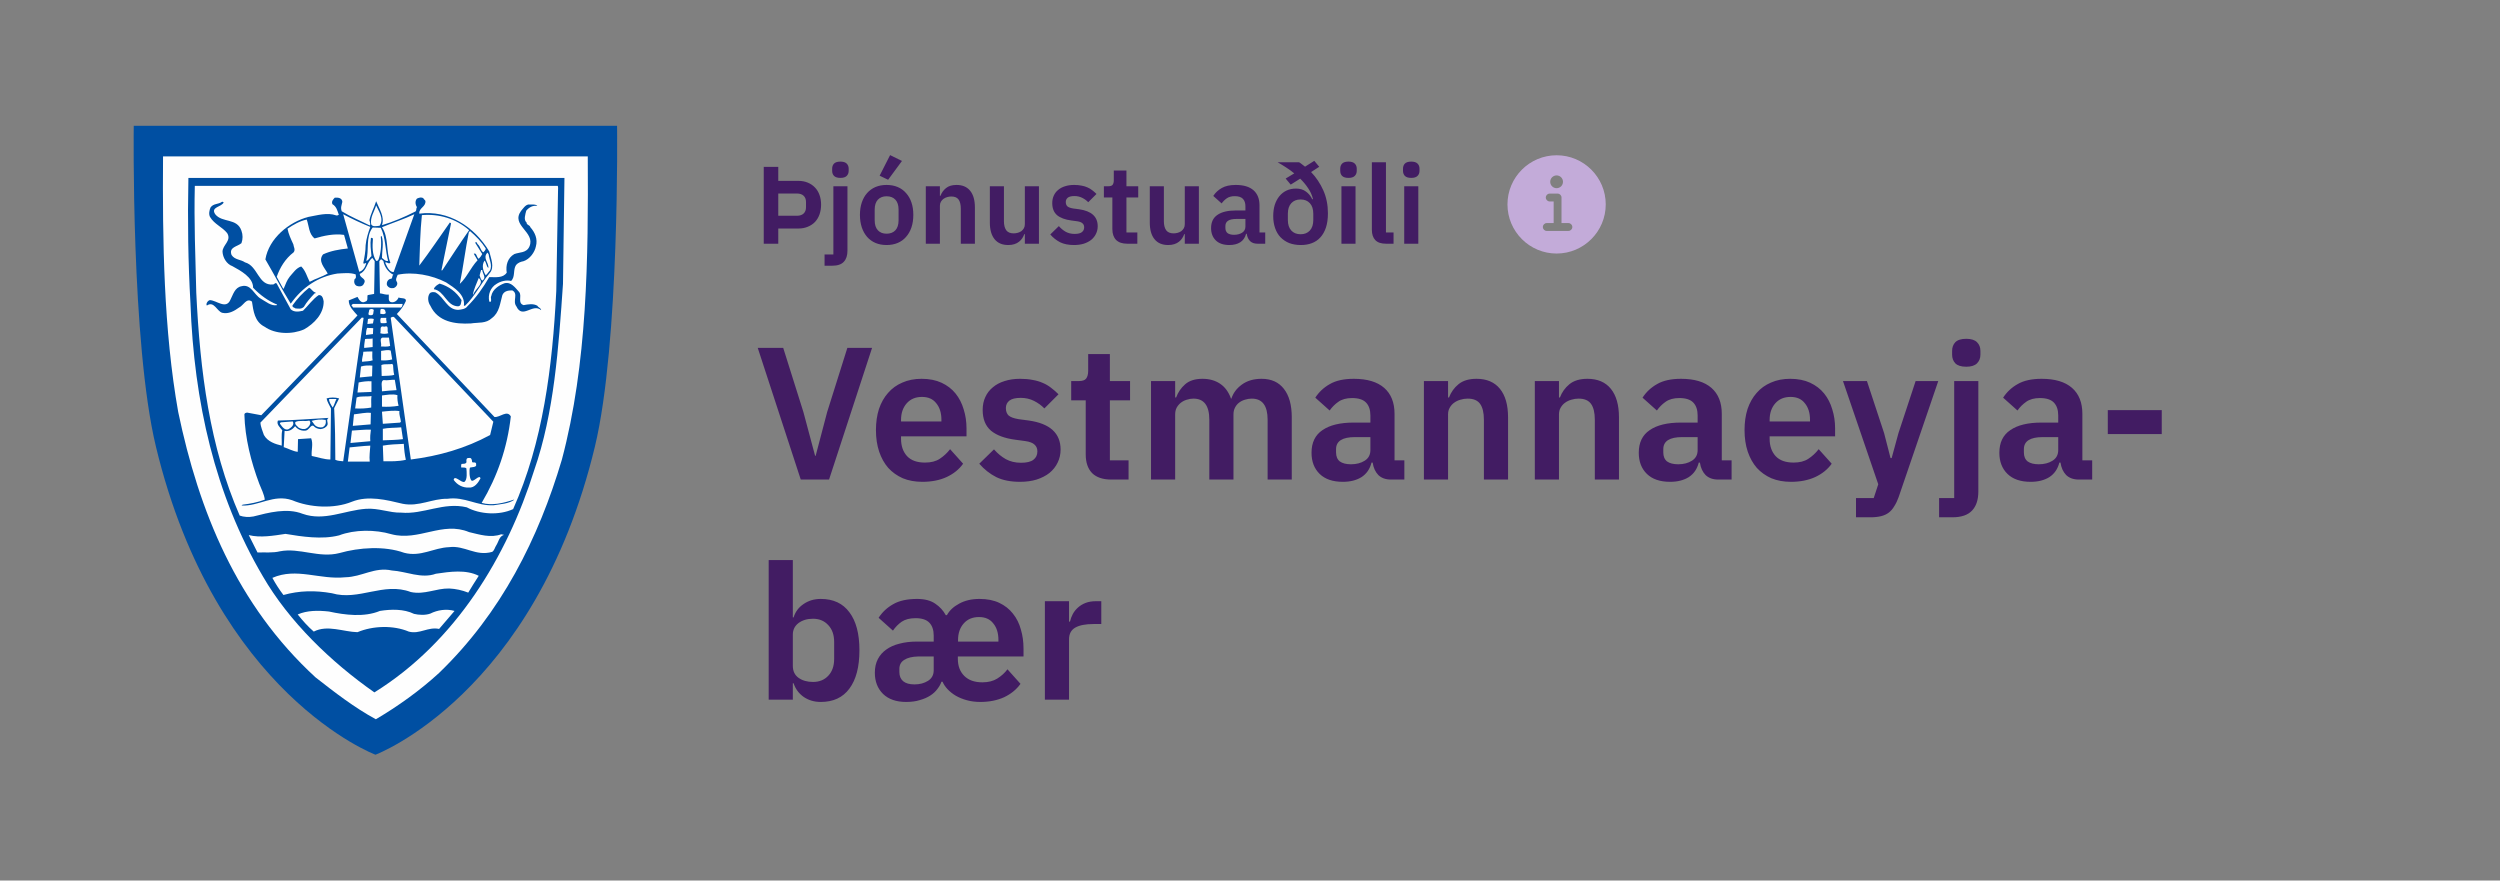 <svg width="318" height="112" viewBox="0 0 318 112" fill="none" xmlns="http://www.w3.org/2000/svg">
<rect x="0" y="0" width="318" height="112" fill="#808080" stroke="none"/>
<path fill-rule="evenodd" clip-rule="evenodd" d="M17.012 16C17.012 16 16.656 43.6 19.833 56.807C27.428 88.379 47.758 96 47.758 96C47.758 96 68.075 88.379 75.671 56.807C78.847 43.6 78.492 16 78.492 16H17.011H17.012Z" fill="#004FA2"/>
<path fill-rule="evenodd" clip-rule="evenodd" d="M74.765 19.891C74.839 32.806 74.727 46.247 71.464 58.487C68.497 68.474 63.789 77.935 55.854 85.594C53.443 87.81 50.626 89.836 47.807 91.489C45.1 90.024 42.579 88.072 40.132 86.158C30.12 76.959 25.3 65.02 22.668 52.404C20.813 41.966 20.665 30.592 20.739 19.891H74.765Z" fill="#FEFEFE"/>
<path fill-rule="evenodd" clip-rule="evenodd" d="M71.798 22.631L71.612 36.111C71.056 44.145 70.5 52.517 67.941 59.838C64.53 70.727 57.967 81.652 47.621 88.072C42.097 84.206 36.757 79.061 33.42 73.281C27.338 62.955 24.67 51.055 24.225 38.552C23.928 33.37 23.854 28.152 23.965 22.632H71.798V22.631Z" fill="#004FA2"/>
<path fill-rule="evenodd" clip-rule="evenodd" d="M70.945 23.645C71.018 23.758 70.981 24.096 70.981 24.246L70.759 37.012C70.277 46.698 69.053 56.31 65.271 64.757C63.491 65.583 61.044 65.432 59.375 64.532C56.409 63.818 53.851 65.47 51.033 65.207C49.513 65.245 48.177 64.606 46.546 64.72C43.839 64.908 41.244 66.335 38.499 65.358C36.498 64.569 34.161 65.208 32.233 65.695C31.64 65.808 31.01 65.77 30.49 65.583C26.671 56.836 25.448 47.26 24.966 37.236C24.855 32.656 24.669 28.189 24.78 23.646H70.945V23.645Z" fill="#FEFEFE"/>
<path fill-rule="evenodd" clip-rule="evenodd" d="M43.545 25.673C43.471 26.086 43.285 26.387 43.471 26.874C44.621 27.587 45.844 28.076 47.03 28.677C47.179 28.526 47.03 28.225 46.993 28.001C47.141 27.212 47.587 26.424 47.846 25.598C48.217 26.537 48.959 27.55 48.587 28.639C49.996 28.225 51.406 27.625 52.741 26.949C53.038 26.874 52.889 26.537 53.038 26.349C52.815 26.011 52.777 25.561 53.038 25.26C53.297 25.147 53.594 25.034 53.853 25.222C53.889 25.335 54.075 25.448 54.113 25.561C54.187 26.311 53.297 26.423 53.333 27.137V27.175C57.042 26.686 60.342 28.827 62.233 31.981C62.418 32.807 62.974 34.007 62.27 34.758C61.158 36.073 60.416 37.687 59.155 38.888H59.007C59.193 37.462 57.783 36.599 56.746 35.923C54.928 34.984 52.555 34.534 50.59 34.946C50.479 35.209 50.257 35.584 50.479 35.847C50.664 36.186 50.368 36.523 50.108 36.636C49.701 36.711 49.403 36.598 49.218 36.26C49.145 35.885 49.329 35.585 49.627 35.473C49.996 35.509 49.811 35.097 50.034 34.946C49.403 34.647 48.884 33.932 48.773 33.219C48.699 33.106 48.551 33.069 48.477 32.957L48.253 33.219L48.328 37.312C48.699 37.349 49.069 37.537 49.44 37.462C49.515 37.763 49.292 38.363 49.774 38.438C50.183 38.513 50.552 38.213 50.702 37.838C50.998 37.987 51.702 37.838 51.628 38.288C51.37 38.888 50.96 39.452 50.478 39.94L62.9 53.043C63.605 53.118 64.495 52.103 64.977 52.968C64.532 56.948 63.271 60.589 61.268 63.968C62.566 64.344 64.049 64.006 65.349 63.556L65.385 63.593C64.681 64.081 63.679 64.119 62.789 64.268C60.676 64.382 59.118 63.142 56.93 63.443C54.965 63.405 53.297 64.493 51.22 64.081C49.181 63.593 46.845 62.992 44.768 63.818C42.469 64.758 39.392 64.57 37.167 63.63C34.794 62.805 32.94 64.419 30.715 64.306L30.863 64.194C31.827 64.081 32.791 63.893 33.682 63.556C33.608 62.88 33.237 62.203 32.977 61.528C31.938 58.75 31.16 55.746 31.086 52.705C31.123 52.517 31.308 52.517 31.419 52.479L33.237 52.818L44.582 41.067L45.472 40.127C45.028 39.602 44.36 39.039 44.36 38.214L45.472 37.763C45.658 38.1 45.955 38.664 46.474 38.363C46.882 38.25 46.66 37.799 46.771 37.537L47.587 37.387L47.661 33.219L47.364 32.807C46.622 33.37 46.697 34.421 45.77 34.833C45.732 35.397 46.697 35.397 46.29 36.072C46.14 36.448 45.732 36.486 45.398 36.373C45.066 36.223 44.991 35.847 45.102 35.51C45.362 35.36 45.25 35.134 45.25 34.909C44.546 34.647 43.656 34.758 42.915 34.796C40.504 35.172 38.465 36.523 36.981 38.626C35.869 36.824 34.832 34.833 33.756 32.995C34.2 30.329 36.759 28.225 39.244 27.587C40.356 27.399 41.617 26.987 42.767 27.399C42.915 27.437 42.988 27.363 43.099 27.325C42.915 26.799 42.803 26.274 42.285 25.973C42.135 25.636 42.359 25.372 42.581 25.147C42.951 25.109 43.508 25.147 43.545 25.673Z" fill="#004FA2"/>
<path fill-rule="evenodd" clip-rule="evenodd" d="M28.452 25.747C28.192 26.349 26.746 26.311 27.376 27.25C28.266 28.376 30.157 27.7 30.713 29.352C30.899 29.861 30.899 30.42 30.713 30.929C30.195 31.379 29.082 31.417 29.453 32.431C29.862 33.069 30.639 32.995 31.159 33.369C32.828 33.819 32.828 36.373 34.718 36.186C34.904 36.186 35.015 35.885 35.2 36.073L36.981 39.339C37.425 39.752 38.018 39.639 38.538 39.527C39.168 38.926 39.798 38.025 40.539 37.537C41.022 37.499 41.096 37.987 41.169 38.325C41.207 39.902 39.946 41.178 38.686 41.892C37.165 42.568 35.015 42.531 33.644 41.554C32.383 40.916 32.234 39.564 32.049 38.363C31.345 37.837 30.973 38.851 30.417 39.114C29.787 39.564 29.082 39.976 28.266 39.789C27.599 39.602 27.228 38.25 26.339 38.851C26.264 38.888 26.264 38.738 26.264 38.663C26.301 38.475 26.449 38.25 26.673 38.176C27.524 38.176 28.748 39.415 29.305 38.137C29.639 37.499 29.861 36.561 30.713 36.41C31.937 36.073 32.308 37.499 33.161 37.987C33.828 38.363 34.496 38.963 35.237 38.813V38.738C34.125 38.288 33.087 37.537 32.196 36.598C32.196 35.247 30.565 34.42 29.564 33.857C28.823 33.595 28.34 32.769 28.304 32.018C28.304 31.154 29.49 30.628 28.896 29.652C28.266 28.864 27.265 28.526 26.709 27.587C26.523 27.211 26.635 26.725 26.783 26.386C27.154 25.86 27.784 26.011 28.23 25.673C28.34 25.636 28.378 25.711 28.451 25.747H28.452ZM68.349 26.198C67.793 26.086 67.274 26.386 66.94 26.799C66.83 27.25 66.569 27.963 66.978 28.3C66.978 28.639 67.385 28.601 67.46 28.902C68.053 29.577 68.423 30.404 68.165 31.343C68.016 32.093 67.385 32.957 66.606 33.219C66.236 33.294 65.902 33.407 65.643 33.708C65.234 34.308 65.568 35.209 65.013 35.735C64.383 35.584 63.677 35.772 63.159 36.111C62.379 36.561 62.046 37.499 62.231 38.325C62.269 38.363 62.306 38.438 62.379 38.401C62.602 38.175 62.343 37.912 62.491 37.649C62.639 36.824 63.455 36.297 64.16 36.034C65.012 35.81 65.532 36.598 66.051 37.162C66.422 37.687 65.791 38.551 66.606 38.813C67.2 38.7 67.831 38.589 68.349 38.888C68.497 39.151 68.831 39.189 68.831 39.452C67.757 38.512 66.458 40.653 65.68 38.963C65.16 38.288 65.976 37.349 65.16 36.937C64.641 36.937 64.123 37.012 63.9 37.537C63.603 38.587 63.529 39.752 62.565 40.465C61.824 41.178 60.86 40.991 59.896 41.141C57.894 41.254 55.705 40.953 54.742 38.888C54.445 38.476 54.334 37.763 54.667 37.311C54.852 37.123 55.148 37.123 55.408 37.199C56.558 37.874 56.855 39.377 58.263 39.415C58.709 39.377 59.228 39.302 59.451 38.963C60.562 37.874 61.453 36.598 62.231 35.247C63.047 35.247 63.975 35.397 64.456 34.683C64.308 33.745 64.567 32.806 65.42 32.318C66.088 32.056 66.978 32.206 67.348 31.343C68.127 29.503 64.938 28.677 66.272 26.837C66.532 26.537 66.829 26.048 67.237 26.011C67.608 26.048 68.165 25.935 68.349 26.198Z" fill="#004FA2"/>
<path fill-rule="evenodd" clip-rule="evenodd" d="M48.288 28.714C47.918 28.752 47.398 28.902 47.212 28.526C47.064 27.625 47.621 26.912 47.843 26.123C48.176 26.875 48.882 27.813 48.288 28.714ZM47.101 28.864C46.842 29.578 46.582 30.366 46.508 31.192C46.508 31.943 46.36 32.731 46.212 33.445C46.286 33.67 46.434 33.407 46.582 33.482C46.471 33.932 46.175 34.459 45.693 34.571L43.653 27.25C44.773 27.848 45.925 28.387 47.102 28.864H47.101ZM50.069 34.609C49.475 34.609 49.215 33.857 48.993 33.407C49.215 33.257 49.438 33.67 49.66 33.407C49.067 32.018 49.475 30.178 48.584 28.902C49.956 28.338 51.365 27.888 52.701 27.25L50.069 34.609ZM59.672 29.277C58.522 30.929 57.372 32.694 56.261 34.383H56.149L57.373 28.413L57.224 28.3C55.927 30.14 54.703 31.98 53.332 33.783C53.406 31.642 53.442 29.503 53.664 27.363C55.853 27.175 58.003 27.813 59.672 29.277ZM39.017 27.926C39.316 28.752 39.278 29.766 40.019 30.328C41.169 29.99 42.466 29.691 43.764 29.877L44.247 31.605C43.172 31.717 42.059 31.905 41.095 32.356C40.391 33.219 41.316 34.083 41.688 34.796C40.983 35.209 40.131 35.435 39.389 35.847C39.055 35.209 38.869 34.421 38.314 33.895C37.684 34.083 37.312 34.683 36.868 35.172C36.497 35.622 36.312 36.186 36.089 36.711H36.015L35.199 35.209C35.607 34.045 36.274 32.919 37.35 32.093C37.61 31.755 37.35 31.418 37.312 31.079C37.016 30.441 36.682 29.728 36.572 29.089C37.35 28.564 38.128 28.114 39.019 27.926" fill="#FEFEFE"/>
<path fill-rule="evenodd" clip-rule="evenodd" d="M48.437 28.976C49.068 30.253 48.993 31.83 49.364 33.181C49.068 33.294 48.808 32.957 48.585 32.806C48.585 31.943 48.845 30.892 48.549 30.028C48.475 30.028 48.401 30.103 48.438 30.178C48.549 31.154 48.438 32.243 48.14 33.031C48.067 33.144 47.993 33.219 47.843 33.181C47.325 32.355 47.362 31.379 47.437 30.328C47.362 30.328 47.251 30.178 47.177 30.291C47.066 31.079 47.177 31.755 47.251 32.581C46.954 32.807 46.954 33.106 46.584 33.181C46.991 31.755 46.472 30.178 47.399 28.94L48.438 28.976H48.437ZM61.786 31.605C61.786 31.83 61.6 31.943 61.49 32.093C61.156 31.943 61.118 31.417 60.822 31.117C60.674 31.042 60.711 30.816 60.526 30.779L60.451 30.891L61.342 32.318C61.227 32.541 61.077 32.745 60.896 32.919C60.6 32.731 60.636 32.093 60.266 32.28L60.748 33.106C59.858 34.046 59.413 35.247 58.486 36.111C58.931 33.932 59.191 31.717 59.636 29.54L59.783 29.39C60.562 30.065 61.23 30.741 61.786 31.605ZM62.157 32.356C62.231 33.031 62.639 33.708 62.342 34.383C62.12 34.609 62.008 34.833 61.786 35.021C61.452 34.496 61.23 33.745 61.638 33.144C61.86 33.369 61.86 33.896 62.12 34.084C62.194 33.407 61.342 32.807 62.009 32.131L62.157 32.355V32.356ZM61.342 34.346C61.378 34.833 61.934 35.322 61.342 35.697C61.156 35.547 61.082 35.285 61.008 35.023L61.193 34.346H61.342ZM60.229 37.424L60.154 37.462C60.266 36.786 60.637 36.035 60.896 35.36C61.712 36.034 60.451 36.711 60.229 37.424Z" fill="#FEFEFE"/>
<path fill-rule="evenodd" clip-rule="evenodd" d="M58.709 38.175C58.634 38.513 58.671 38.927 58.263 38.964C56.781 38.926 56.558 37.012 55.186 36.785C55.26 36.448 55.631 36.223 55.926 36.073C57.076 36.41 58.041 37.123 58.709 38.175ZM40.132 37.2V37.312H40.021C39.464 37.912 39.019 38.401 38.648 39.039C38.315 39.339 37.981 39.264 37.573 39.227C37.462 39.114 37.165 39.114 37.203 38.851C37.797 38.004 38.508 37.245 39.316 36.598C39.612 36.711 39.798 37.162 40.132 37.199" fill="#004FA2"/>
<path fill-rule="evenodd" clip-rule="evenodd" d="M51.22 38.664C51.183 38.813 51.146 39.227 50.812 39.114H44.917L44.694 38.813L44.879 38.664H51.22ZM47.549 39.415C47.438 39.791 47.623 40.166 47.029 40.089C46.697 40.053 46.992 39.639 46.956 39.415C47.038 39.342 47.143 39.302 47.252 39.302C47.361 39.302 47.467 39.342 47.549 39.415ZM49.033 39.714C49.033 39.752 49.069 39.789 49.107 39.789C48.884 40.053 48.587 39.94 48.365 39.902C48.402 39.714 48.328 39.526 48.439 39.302C48.773 39.264 49.033 39.339 49.033 39.714ZM62.752 53.644L62.343 55.333C59.229 57.023 55.855 57.998 52.258 58.449L49.699 40.428C49.811 40.316 49.959 40.278 50.107 40.316L62.752 53.642V53.644ZM43.655 58.674C43.322 58.637 42.951 58.637 42.654 58.487C42.654 56.346 42.618 54.094 42.506 51.916L43.137 50.678C42.654 50.528 41.987 50.528 41.542 50.678C41.616 51.128 41.913 51.541 42.098 51.954L42.024 58.449C41.246 58.449 40.43 58.15 39.651 57.998C39.577 57.211 39.873 56.496 39.577 55.747L37.907 55.858L37.871 57.473C37.241 57.398 36.684 57.06 36.091 56.873L36.202 54.808C36.722 54.921 37.204 54.658 37.538 54.206C37.871 54.658 38.39 54.844 38.909 54.77C39.318 54.694 39.54 53.982 39.873 54.169C40.133 54.47 40.43 54.545 40.764 54.582C41.134 54.545 41.468 54.395 41.654 54.057C41.764 53.719 41.43 53.38 41.802 53.155C39.688 53.269 37.463 53.456 35.35 53.493C35.127 53.982 35.646 54.395 35.906 54.732C35.758 55.333 35.87 56.048 35.832 56.684C35.053 56.496 34.052 56.197 33.569 55.333C33.421 54.844 33.163 54.357 33.125 53.756L46.029 40.39L46.25 40.428L43.655 58.675V58.674ZM49.143 40.429C49.069 40.691 49.217 40.879 49.181 41.067C48.959 41.141 48.661 41.103 48.44 41.103C48.365 40.915 48.328 40.578 48.475 40.429H49.143ZM47.438 41.141L46.734 41.216L46.808 40.578C47.029 40.503 47.364 40.503 47.549 40.578L47.438 41.142V41.141ZM49.403 42.38C49.107 42.493 48.624 42.493 48.365 42.38C48.513 42.08 48.179 41.366 48.884 41.554C49.589 41.329 49.143 42.08 49.403 42.38ZM47.438 42.493L46.548 42.606C46.548 42.343 46.584 41.967 46.696 41.705L47.474 41.742L47.438 42.493ZM49.625 43.995C49.291 44.145 48.773 44.07 48.439 44.07C48.624 43.769 48.179 43.056 48.661 42.943H49.477L49.625 43.994V43.995ZM47.402 44.144C47.03 44.183 46.696 44.22 46.326 44.258C46.288 43.919 46.4 43.506 46.436 43.13C46.734 43.056 47.104 43.13 47.4 43.056V44.145L47.402 44.144ZM49.885 45.722C49.441 45.835 48.959 45.872 48.475 45.835V44.633C48.921 44.595 49.291 44.445 49.699 44.595L49.885 45.722ZM47.364 44.708C47.364 45.046 47.326 45.496 47.4 45.835C46.992 45.984 46.51 45.946 46.066 46.023C45.992 45.609 46.214 45.196 46.214 44.745C46.548 44.708 47.066 44.708 47.364 44.708ZM49.997 46.435C50.033 46.848 50.033 47.298 50.144 47.674C49.737 47.824 49.107 47.786 48.55 47.824L48.513 46.435C48.922 46.247 49.477 46.398 49.885 46.285L49.996 46.435H49.997ZM47.326 47.862L45.769 48.012L45.918 46.623C46.326 46.473 46.918 46.473 47.364 46.51L47.326 47.862ZM50.442 49.626C49.811 49.664 49.217 49.702 48.587 49.777C48.624 49.326 48.365 48.424 48.81 48.35C49.291 48.424 49.773 48.275 50.219 48.313L50.441 49.626H50.442ZM47.252 48.501V49.852L45.472 49.927C45.51 49.551 45.584 49.064 45.621 48.65C46.14 48.537 46.734 48.462 47.252 48.5V48.501ZM50.553 50.264C50.515 50.678 50.59 51.203 50.7 51.617C50.002 51.731 49.294 51.768 48.588 51.728V50.302C49.218 50.227 49.923 50.076 50.553 50.264ZM47.252 50.377C47.178 50.941 47.252 51.316 47.216 51.841C46.586 51.954 45.843 51.992 45.176 51.954L45.361 50.565C45.843 50.34 46.66 50.49 47.252 50.377Z" fill="#FEFEFE"/>
<path fill-rule="evenodd" clip-rule="evenodd" d="M42.801 50.753C42.615 51.09 42.541 51.504 42.319 51.841C42.133 51.541 41.799 51.053 41.874 50.753H42.801ZM50.81 52.292C50.736 52.742 50.958 53.194 50.996 53.644L50.885 53.756L48.697 53.907L48.587 52.367C49.253 52.292 50.142 52.18 50.81 52.292ZM47.14 53.982L44.878 54.17L45.026 52.705C45.767 52.63 46.472 52.442 47.177 52.517L47.14 53.982ZM41.429 53.418C41.504 53.832 41.392 54.206 40.984 54.358C40.614 54.394 40.316 54.319 40.058 54.094L39.649 53.531C40.242 53.38 40.799 53.305 41.429 53.418ZM39.464 53.681C39.502 54.02 39.242 54.357 38.944 54.507C38.648 54.658 38.241 54.545 37.981 54.394C37.795 54.169 37.461 54.018 37.572 53.681C38.092 53.418 38.797 53.644 39.352 53.493L39.464 53.681ZM37.239 53.606C37.499 54.056 37.017 54.394 36.719 54.582C36.275 54.808 35.904 54.319 35.645 53.944C35.571 53.869 35.608 53.756 35.755 53.719L37.239 53.606ZM51.256 55.858C50.44 55.971 49.55 55.971 48.697 56.009V54.545C49.401 54.394 50.254 54.432 51.032 54.357L51.256 55.858ZM47.177 54.658C47.103 55.145 47.066 55.633 47.103 56.122L44.581 56.347C44.656 55.858 44.692 55.258 44.766 54.77C45.582 54.733 46.398 54.62 47.177 54.658ZM51.366 56.46C51.404 57.173 51.478 57.849 51.626 58.487C50.662 58.712 49.735 58.675 48.771 58.675L48.697 56.684C49.55 56.534 50.44 56.496 51.366 56.46ZM47.102 56.684C47.065 57.322 46.954 58.073 47.029 58.712H44.248L44.47 56.91C45.434 56.835 46.064 56.722 47.102 56.684ZM60.043 58.637C60.006 58.75 60.117 58.825 60.154 58.825C60.377 58.788 60.599 58.825 60.563 59.087C60.674 59.463 59.964 59.406 59.778 59.481C59.667 59.818 59.707 60.808 59.929 61.071C60.152 61.483 61.008 60.252 61.118 60.852C60.822 61.416 60.34 62.09 59.635 62.016C58.857 62.054 58.153 61.678 57.707 61.04C57.817 60.364 58.617 61.413 59.061 61.3C59.471 61.037 59.363 60.046 59.326 59.596C59.252 59.446 58.895 59.463 58.745 59.463L58.709 59.501C58.635 59.426 58.635 59.125 58.709 59.012C58.93 58.974 59.228 59.051 59.339 58.788C59.301 58.524 59.301 58.224 59.635 58.261C59.932 58.186 60.006 58.412 60.043 58.637ZM63.788 67.948C63.863 68.098 64.047 67.873 64.047 68.061C63.491 68.249 63.417 68.924 63.121 69.374C62.935 69.637 62.9 70.013 62.601 70.2C60.489 70.802 59.116 69.338 57.114 69.6C55.148 69.675 53.517 70.877 51.404 70.313C48.883 69.412 45.694 69.637 43.172 70.351C40.576 71.026 38.093 69.637 35.608 70.125C34.718 70.351 33.643 70.239 32.753 70.275C32.382 69.525 32.011 68.774 31.641 68.061C33.087 68.436 34.828 68.136 36.312 67.91C38.352 68.249 40.947 68.662 43.135 68.098C45.1 67.346 47.733 67.346 49.772 67.948C53.258 68.887 56.261 66.258 59.672 67.685C60.97 67.985 62.416 68.473 63.789 67.948H63.788ZM55.446 72.979C57.226 72.716 59.265 72.415 60.896 73.242C60.438 73.947 59.993 74.66 59.561 75.382C58.792 75.075 57.978 74.897 57.151 74.857C55.483 74.818 53.999 75.683 52.257 75.307C48.771 73.993 45.656 76.471 42.207 75.457C40.058 75.081 38.093 75.119 36.053 75.683C35.533 75.006 35.052 74.256 34.644 73.504C37.721 72.153 40.65 73.767 43.913 73.429C46.028 73.393 47.659 72.078 49.846 72.567C51.7 72.678 53.591 73.655 55.446 72.979ZM54.741 78.047C55.631 77.597 56.78 77.41 57.819 77.71L55.854 79.999C54.444 79.699 53.369 80.713 51.997 80.338C50.032 79.512 47.437 79.586 45.472 80.413C43.691 80.376 41.652 79.437 39.91 80.338C39.168 79.699 38.5 78.948 37.869 78.159C39.056 77.634 40.466 77.634 41.837 77.785C43.913 78.236 46.324 78.537 48.327 77.71C49.735 77.484 51.367 77.446 52.665 78.085C53.295 78.236 54.111 78.273 54.741 78.048" fill="#FEFEFE"/>
<path d="M97.148 31V21.228H98.996V23.006H101.544C101.992 23.006 102.393 23.081 102.748 23.23C103.112 23.379 103.42 23.589 103.672 23.86C103.924 24.121 104.115 24.439 104.246 24.812C104.377 25.176 104.442 25.582 104.442 26.03C104.442 26.478 104.377 26.889 104.246 27.262C104.115 27.635 103.924 27.957 103.672 28.228C103.42 28.489 103.112 28.695 102.748 28.844C102.393 28.993 101.992 29.068 101.544 29.068H98.996V31H97.148ZM98.996 27.444H101.376C101.731 27.444 102.011 27.351 102.216 27.164C102.421 26.977 102.524 26.707 102.524 26.352V25.708C102.524 25.353 102.421 25.083 102.216 24.896C102.011 24.709 101.731 24.616 101.376 24.616H98.996V27.444ZM106.005 23.692H107.797V31.882C107.797 32.498 107.643 32.969 107.335 33.296C107.027 33.632 106.537 33.8 105.865 33.8H104.885V32.372H106.005V23.692ZM106.901 22.628C106.527 22.628 106.257 22.544 106.089 22.376C105.93 22.208 105.851 21.993 105.851 21.732V21.452C105.851 21.191 105.93 20.976 106.089 20.808C106.257 20.64 106.527 20.556 106.901 20.556C107.265 20.556 107.531 20.64 107.699 20.808C107.867 20.976 107.951 21.191 107.951 21.452V21.732C107.951 21.993 107.867 22.208 107.699 22.376C107.531 22.544 107.265 22.628 106.901 22.628ZM112.772 31.168C112.249 31.168 111.778 31.079 111.358 30.902C110.947 30.725 110.593 30.468 110.294 30.132C110.005 29.796 109.781 29.395 109.622 28.928C109.463 28.452 109.384 27.92 109.384 27.332C109.384 26.744 109.463 26.217 109.622 25.75C109.781 25.283 110.005 24.887 110.294 24.56C110.593 24.224 110.947 23.967 111.358 23.79C111.778 23.613 112.249 23.524 112.772 23.524C113.295 23.524 113.766 23.613 114.186 23.79C114.606 23.967 114.961 24.224 115.25 24.56C115.549 24.887 115.777 25.283 115.936 25.75C116.095 26.217 116.174 26.744 116.174 27.332C116.174 27.92 116.095 28.452 115.936 28.928C115.777 29.395 115.549 29.796 115.25 30.132C114.961 30.468 114.606 30.725 114.186 30.902C113.766 31.079 113.295 31.168 112.772 31.168ZM112.772 29.726C113.248 29.726 113.621 29.581 113.892 29.292C114.163 29.003 114.298 28.578 114.298 28.018V26.66C114.298 26.109 114.163 25.689 113.892 25.4C113.621 25.111 113.248 24.966 112.772 24.966C112.305 24.966 111.937 25.111 111.666 25.4C111.395 25.689 111.26 26.109 111.26 26.66V28.018C111.26 28.578 111.395 29.003 111.666 29.292C111.937 29.581 112.305 29.726 112.772 29.726ZM112.968 22.866L111.89 22.348L113.22 19.73L114.732 20.472L112.968 22.866ZM117.763 31V23.692H119.555V24.91H119.625C119.774 24.518 120.007 24.191 120.325 23.93C120.651 23.659 121.099 23.524 121.669 23.524C122.425 23.524 123.003 23.771 123.405 24.266C123.806 24.761 124.007 25.465 124.007 26.38V31H122.215V26.562C122.215 26.039 122.121 25.647 121.935 25.386C121.748 25.125 121.44 24.994 121.011 24.994C120.824 24.994 120.642 25.022 120.465 25.078C120.297 25.125 120.143 25.199 120.003 25.302C119.872 25.395 119.765 25.517 119.681 25.666C119.597 25.806 119.555 25.974 119.555 26.17V31H117.763ZM130.361 29.782H130.291C130.226 29.969 130.137 30.146 130.025 30.314C129.922 30.473 129.787 30.617 129.619 30.748C129.46 30.879 129.264 30.981 129.031 31.056C128.807 31.131 128.546 31.168 128.247 31.168C127.491 31.168 126.912 30.921 126.511 30.426C126.11 29.931 125.909 29.227 125.909 28.312V23.692H127.701V28.13C127.701 28.634 127.799 29.021 127.995 29.292C128.191 29.553 128.504 29.684 128.933 29.684C129.11 29.684 129.283 29.661 129.451 29.614C129.628 29.567 129.782 29.497 129.913 29.404C130.044 29.301 130.151 29.18 130.235 29.04C130.319 28.891 130.361 28.718 130.361 28.522V23.692H132.153V31H130.361V29.782ZM136.618 31.168C135.918 31.168 135.33 31.051 134.854 30.818C134.378 30.575 133.958 30.244 133.594 29.824L134.686 28.76C134.956 29.068 135.25 29.311 135.568 29.488C135.894 29.665 136.268 29.754 136.688 29.754C137.117 29.754 137.425 29.679 137.612 29.53C137.808 29.381 137.906 29.175 137.906 28.914C137.906 28.699 137.836 28.531 137.696 28.41C137.565 28.279 137.336 28.191 137.01 28.144L136.282 28.046C135.488 27.943 134.882 27.719 134.462 27.374C134.051 27.019 133.846 26.506 133.846 25.834C133.846 25.479 133.911 25.162 134.042 24.882C134.172 24.593 134.359 24.35 134.602 24.154C134.844 23.949 135.134 23.795 135.47 23.692C135.815 23.58 136.198 23.524 136.618 23.524C136.972 23.524 137.285 23.552 137.556 23.608C137.836 23.655 138.088 23.729 138.312 23.832C138.536 23.925 138.741 24.047 138.928 24.196C139.114 24.336 139.296 24.495 139.474 24.672L138.424 25.722C138.209 25.498 137.952 25.311 137.654 25.162C137.355 25.013 137.028 24.938 136.674 24.938C136.282 24.938 135.997 25.008 135.82 25.148C135.652 25.288 135.568 25.47 135.568 25.694C135.568 25.937 135.638 26.123 135.778 26.254C135.927 26.375 136.174 26.464 136.52 26.52L137.262 26.618C138.839 26.842 139.628 27.561 139.628 28.774C139.628 29.129 139.553 29.455 139.404 29.754C139.264 30.043 139.063 30.295 138.802 30.51C138.54 30.715 138.223 30.879 137.85 31C137.486 31.112 137.075 31.168 136.618 31.168ZM143.382 31C142.766 31 142.295 30.841 141.968 30.524C141.651 30.197 141.492 29.735 141.492 29.138V25.12H140.414V23.692H140.974C141.245 23.692 141.427 23.631 141.52 23.51C141.623 23.379 141.674 23.188 141.674 22.936V21.69H143.284V23.692H144.782V25.12H143.284V29.572H144.67V31H143.382ZM150.705 29.782H150.635C150.569 29.969 150.481 30.146 150.369 30.314C150.266 30.473 150.131 30.617 149.963 30.748C149.804 30.879 149.608 30.981 149.375 31.056C149.151 31.131 148.889 31.168 148.591 31.168C147.835 31.168 147.256 30.921 146.855 30.426C146.453 29.931 146.253 29.227 146.253 28.312V23.692H148.045V28.13C148.045 28.634 148.143 29.021 148.339 29.292C148.535 29.553 148.847 29.684 149.277 29.684C149.454 29.684 149.627 29.661 149.795 29.614C149.972 29.567 150.126 29.497 150.257 29.404C150.387 29.301 150.495 29.18 150.579 29.04C150.663 28.891 150.705 28.718 150.705 28.522V23.692H152.497V31H150.705V29.782ZM159.943 31C159.551 31 159.239 30.888 159.005 30.664C158.781 30.431 158.641 30.123 158.585 29.74H158.501C158.38 30.216 158.133 30.575 157.759 30.818C157.386 31.051 156.924 31.168 156.373 31.168C155.627 31.168 155.053 30.972 154.651 30.58C154.25 30.188 154.049 29.665 154.049 29.012C154.049 28.256 154.32 27.696 154.861 27.332C155.403 26.959 156.173 26.772 157.171 26.772H158.417V26.24C158.417 25.829 158.31 25.512 158.095 25.288C157.881 25.064 157.535 24.952 157.059 24.952C156.639 24.952 156.299 25.045 156.037 25.232C155.785 25.409 155.571 25.624 155.393 25.876L154.329 24.924C154.6 24.504 154.959 24.168 155.407 23.916C155.855 23.655 156.448 23.524 157.185 23.524C158.175 23.524 158.926 23.748 159.439 24.196C159.953 24.644 160.209 25.288 160.209 26.128V29.572H160.937V31H159.943ZM156.975 29.866C157.377 29.866 157.717 29.777 157.997 29.6C158.277 29.423 158.417 29.161 158.417 28.816V27.85H157.269C156.336 27.85 155.869 28.149 155.869 28.746V28.984C155.869 29.283 155.963 29.507 156.149 29.656C156.345 29.796 156.621 29.866 156.975 29.866ZM167.806 21.214L166.77 21.886C167.414 22.558 167.932 23.333 168.324 24.21C168.716 25.087 168.912 26.063 168.912 27.136C168.912 27.827 168.828 28.429 168.66 28.942C168.492 29.446 168.254 29.866 167.946 30.202C167.647 30.529 167.288 30.771 166.868 30.93C166.448 31.089 165.981 31.168 165.468 31.168C164.917 31.168 164.422 31.084 163.984 30.916C163.554 30.739 163.186 30.491 162.878 30.174C162.579 29.857 162.35 29.469 162.192 29.012C162.033 28.555 161.954 28.046 161.954 27.486C161.954 26.963 162.019 26.487 162.15 26.058C162.29 25.629 162.486 25.26 162.738 24.952C162.99 24.644 163.293 24.406 163.648 24.238C164.012 24.07 164.413 23.986 164.852 23.986C165.356 23.986 165.776 24.112 166.112 24.364C166.457 24.607 166.728 24.938 166.924 25.358L167.008 25.316C166.896 24.84 166.695 24.387 166.406 23.958C166.126 23.529 165.785 23.118 165.384 22.726L164.18 23.482L163.536 22.712L164.628 22.054C164.301 21.783 163.956 21.531 163.592 21.298C163.237 21.065 162.878 20.845 162.514 20.64H165.244C165.374 20.715 165.5 20.803 165.622 20.906C165.743 20.999 165.869 21.097 166 21.2L167.176 20.458L167.806 21.214ZM165.44 29.796C165.934 29.796 166.326 29.637 166.616 29.32C166.905 29.003 167.05 28.559 167.05 27.99V27.178C167.05 26.609 166.905 26.165 166.616 25.848C166.326 25.531 165.934 25.372 165.44 25.372C164.936 25.372 164.539 25.531 164.25 25.848C163.96 26.165 163.816 26.609 163.816 27.178V27.99C163.816 28.559 163.96 29.003 164.25 29.32C164.539 29.637 164.936 29.796 165.44 29.796ZM171.528 22.628C171.154 22.628 170.884 22.544 170.716 22.376C170.557 22.208 170.478 21.993 170.478 21.732V21.452C170.478 21.191 170.557 20.976 170.716 20.808C170.884 20.64 171.154 20.556 171.528 20.556C171.892 20.556 172.158 20.64 172.326 20.808C172.494 20.976 172.578 21.191 172.578 21.452V21.732C172.578 21.993 172.494 22.208 172.326 22.376C172.158 22.544 171.892 22.628 171.528 22.628ZM170.632 23.692H172.424V31H170.632V23.692ZM176.293 31C175.677 31 175.224 30.846 174.935 30.538C174.646 30.23 174.501 29.796 174.501 29.236V20.64H176.293V29.572H177.259V31H176.293ZM179.512 22.628C179.139 22.628 178.868 22.544 178.7 22.376C178.541 22.208 178.462 21.993 178.462 21.732V21.452C178.462 21.191 178.541 20.976 178.7 20.808C178.868 20.64 179.139 20.556 179.512 20.556C179.876 20.556 180.142 20.64 180.31 20.808C180.478 20.976 180.562 21.191 180.562 21.452V21.732C180.562 21.993 180.478 22.208 180.31 22.376C180.142 22.544 179.876 22.628 179.512 22.628ZM178.616 23.692H180.408V31H178.616V23.692Z" fill="#421C63"/>
<path d="M198 19.75C194.554 19.75 191.75 22.554 191.75 26C191.75 29.446 194.554 32.25 198 32.25C201.446 32.25 204.25 29.446 204.25 26C204.25 22.554 201.446 19.75 198 19.75ZM198 22.312C198.449 22.312 198.812 22.676 198.812 23.125C198.812 23.574 198.449 23.938 198 23.938C197.551 23.938 197.188 23.574 197.188 23.125C197.188 22.676 197.551 22.312 198 22.312ZM199.5 29.375H196.75C196.474 29.375 196.25 29.151 196.25 28.875C196.25 28.599 196.474 28.375 196.75 28.375H197.625V25.625H197.125C196.849 25.625 196.625 25.401 196.625 25.125C196.625 24.849 196.849 24.625 197.125 24.625H198.125C198.401 24.625 198.625 24.849 198.625 25.125V28.375H199.5C199.776 28.375 200 28.599 200 28.875C200 29.151 199.776 29.375 199.5 29.375Z" fill="#C3ABD9"/>
<path d="M101.856 61L96.384 44.248H99.624L102.192 52.408L103.68 57.976H103.752L105.216 52.408L107.784 44.248H110.928L105.456 61H101.856ZM117.324 61.288C116.396 61.288 115.564 61.136 114.828 60.832C114.108 60.512 113.492 60.072 112.98 59.512C112.484 58.936 112.1 58.248 111.828 57.448C111.556 56.632 111.42 55.72 111.42 54.712C111.42 53.72 111.548 52.824 111.804 52.024C112.076 51.224 112.46 50.544 112.956 49.984C113.452 49.408 114.06 48.968 114.78 48.664C115.5 48.344 116.316 48.184 117.228 48.184C118.204 48.184 119.052 48.352 119.772 48.688C120.492 49.024 121.084 49.48 121.548 50.056C122.012 50.632 122.356 51.304 122.58 52.072C122.82 52.824 122.94 53.632 122.94 54.496V55.504H114.612V55.816C114.612 56.728 114.868 57.464 115.38 58.024C115.892 58.568 116.652 58.84 117.66 58.84C118.428 58.84 119.052 58.68 119.532 58.36C120.028 58.04 120.468 57.632 120.852 57.136L122.508 58.984C121.996 59.704 121.292 60.272 120.396 60.688C119.516 61.088 118.492 61.288 117.324 61.288ZM117.276 50.488C116.46 50.488 115.812 50.76 115.332 51.304C114.852 51.848 114.612 52.552 114.612 53.416V53.608H119.748V53.392C119.748 52.528 119.532 51.832 119.1 51.304C118.684 50.76 118.076 50.488 117.276 50.488ZM129.747 61.288C128.547 61.288 127.539 61.088 126.723 60.688C125.907 60.272 125.187 59.704 124.563 58.984L126.435 57.16C126.899 57.688 127.403 58.104 127.947 58.408C128.507 58.712 129.147 58.864 129.867 58.864C130.603 58.864 131.131 58.736 131.451 58.48C131.787 58.224 131.955 57.872 131.955 57.424C131.955 57.056 131.835 56.768 131.595 56.56C131.371 56.336 130.979 56.184 130.419 56.104L129.171 55.936C127.811 55.76 126.771 55.376 126.051 54.784C125.347 54.176 124.995 53.296 124.995 52.144C124.995 51.536 125.107 50.992 125.331 50.512C125.555 50.016 125.875 49.6 126.291 49.264C126.707 48.912 127.203 48.648 127.779 48.472C128.371 48.28 129.027 48.184 129.747 48.184C130.355 48.184 130.891 48.232 131.355 48.328C131.835 48.408 132.267 48.536 132.651 48.712C133.035 48.872 133.387 49.08 133.707 49.336C134.027 49.576 134.339 49.848 134.643 50.152L132.843 51.952C132.475 51.568 132.035 51.248 131.523 50.992C131.011 50.736 130.451 50.608 129.843 50.608C129.171 50.608 128.683 50.728 128.379 50.968C128.091 51.208 127.947 51.52 127.947 51.904C127.947 52.32 128.067 52.64 128.307 52.864C128.563 53.072 128.987 53.224 129.579 53.32L130.851 53.488C133.555 53.872 134.907 55.104 134.907 57.184C134.907 57.792 134.779 58.352 134.523 58.864C134.283 59.36 133.939 59.792 133.491 60.16C133.043 60.512 132.499 60.792 131.859 61C131.235 61.192 130.531 61.288 129.747 61.288ZM141.344 61C140.288 61 139.48 60.728 138.92 60.184C138.376 59.624 138.104 58.832 138.104 57.808V50.92H136.256V48.472H137.216C137.68 48.472 137.992 48.368 138.152 48.16C138.328 47.936 138.416 47.608 138.416 47.176V45.04H141.176V48.472H143.744V50.92H141.176V58.552H143.552V61H141.344ZM146.409 61V48.472H149.481V50.56H149.601C149.841 49.904 150.225 49.344 150.753 48.88C151.281 48.416 152.017 48.184 152.961 48.184C153.825 48.184 154.569 48.392 155.193 48.808C155.817 49.224 156.281 49.856 156.585 50.704H156.633C156.857 50 157.297 49.408 157.953 48.928C158.625 48.432 159.465 48.184 160.473 48.184C161.705 48.184 162.649 48.608 163.305 49.456C163.977 50.304 164.313 51.512 164.313 53.08V61H161.241V53.392C161.241 51.6 160.569 50.704 159.225 50.704C158.921 50.704 158.625 50.752 158.337 50.848C158.065 50.928 157.817 51.056 157.593 51.232C157.385 51.392 157.217 51.6 157.089 51.856C156.961 52.096 156.897 52.384 156.897 52.72V61H153.825V53.392C153.825 51.6 153.153 50.704 151.809 50.704C151.521 50.704 151.233 50.752 150.945 50.848C150.673 50.928 150.425 51.056 150.201 51.232C149.993 51.392 149.817 51.6 149.673 51.856C149.545 52.096 149.481 52.384 149.481 52.72V61H146.409ZM176.93 61C176.258 61 175.722 60.808 175.322 60.424C174.938 60.024 174.698 59.496 174.602 58.84H174.458C174.25 59.656 173.826 60.272 173.186 60.688C172.546 61.088 171.754 61.288 170.81 61.288C169.53 61.288 168.546 60.952 167.858 60.28C167.17 59.608 166.826 58.712 166.826 57.592C166.826 56.296 167.29 55.336 168.218 54.712C169.146 54.072 170.466 53.752 172.178 53.752H174.314V52.84C174.314 52.136 174.13 51.592 173.762 51.208C173.394 50.824 172.802 50.632 171.986 50.632C171.266 50.632 170.682 50.792 170.234 51.112C169.802 51.416 169.434 51.784 169.13 52.216L167.306 50.584C167.77 49.864 168.386 49.288 169.154 48.856C169.922 48.408 170.938 48.184 172.202 48.184C173.898 48.184 175.186 48.568 176.066 49.336C176.946 50.104 177.386 51.208 177.386 52.648V58.552H178.634V61H176.93ZM171.842 59.056C172.53 59.056 173.114 58.904 173.594 58.6C174.074 58.296 174.314 57.848 174.314 57.256V55.6H172.346C170.746 55.6 169.946 56.112 169.946 57.136V57.544C169.946 58.056 170.106 58.44 170.426 58.696C170.762 58.936 171.234 59.056 171.842 59.056ZM181.12 61V48.472H184.192V50.56H184.312C184.568 49.888 184.968 49.328 185.512 48.88C186.072 48.416 186.84 48.184 187.816 48.184C189.112 48.184 190.104 48.608 190.792 49.456C191.48 50.304 191.824 51.512 191.824 53.08V61H188.752V53.392C188.752 52.496 188.592 51.824 188.272 51.376C187.952 50.928 187.424 50.704 186.688 50.704C186.368 50.704 186.056 50.752 185.752 50.848C185.464 50.928 185.2 51.056 184.96 51.232C184.736 51.392 184.552 51.6 184.408 51.856C184.264 52.096 184.192 52.384 184.192 52.72V61H181.12ZM195.229 61V48.472H198.301V50.56H198.421C198.677 49.888 199.077 49.328 199.621 48.88C200.181 48.416 200.949 48.184 201.925 48.184C203.221 48.184 204.213 48.608 204.901 49.456C205.589 50.304 205.933 51.512 205.933 53.08V61H202.861V53.392C202.861 52.496 202.701 51.824 202.381 51.376C202.061 50.928 201.533 50.704 200.797 50.704C200.477 50.704 200.165 50.752 199.861 50.848C199.573 50.928 199.309 51.056 199.069 51.232C198.845 51.392 198.661 51.6 198.517 51.856C198.373 52.096 198.301 52.384 198.301 52.72V61H195.229ZM218.555 61C217.883 61 217.347 60.808 216.947 60.424C216.563 60.024 216.323 59.496 216.227 58.84H216.083C215.875 59.656 215.451 60.272 214.811 60.688C214.171 61.088 213.379 61.288 212.435 61.288C211.155 61.288 210.171 60.952 209.483 60.28C208.795 59.608 208.451 58.712 208.451 57.592C208.451 56.296 208.915 55.336 209.843 54.712C210.771 54.072 212.091 53.752 213.803 53.752H215.939V52.84C215.939 52.136 215.755 51.592 215.387 51.208C215.019 50.824 214.427 50.632 213.611 50.632C212.891 50.632 212.307 50.792 211.859 51.112C211.427 51.416 211.059 51.784 210.755 52.216L208.931 50.584C209.395 49.864 210.011 49.288 210.779 48.856C211.547 48.408 212.563 48.184 213.827 48.184C215.523 48.184 216.811 48.568 217.691 49.336C218.571 50.104 219.011 51.208 219.011 52.648V58.552H220.259V61H218.555ZM213.467 59.056C214.155 59.056 214.739 58.904 215.219 58.6C215.699 58.296 215.939 57.848 215.939 57.256V55.6H213.971C212.371 55.6 211.571 56.112 211.571 57.136V57.544C211.571 58.056 211.731 58.44 212.051 58.696C212.387 58.936 212.859 59.056 213.467 59.056ZM227.809 61.288C226.881 61.288 226.049 61.136 225.313 60.832C224.593 60.512 223.977 60.072 223.465 59.512C222.969 58.936 222.585 58.248 222.313 57.448C222.041 56.632 221.905 55.72 221.905 54.712C221.905 53.72 222.033 52.824 222.289 52.024C222.561 51.224 222.945 50.544 223.441 49.984C223.937 49.408 224.545 48.968 225.265 48.664C225.985 48.344 226.801 48.184 227.713 48.184C228.689 48.184 229.537 48.352 230.257 48.688C230.977 49.024 231.569 49.48 232.033 50.056C232.497 50.632 232.841 51.304 233.065 52.072C233.305 52.824 233.425 53.632 233.425 54.496V55.504H225.097V55.816C225.097 56.728 225.353 57.464 225.865 58.024C226.377 58.568 227.137 58.84 228.145 58.84C228.913 58.84 229.537 58.68 230.017 58.36C230.513 58.04 230.953 57.632 231.337 57.136L232.993 58.984C232.481 59.704 231.777 60.272 230.881 60.688C230.001 61.088 228.977 61.288 227.809 61.288ZM227.761 50.488C226.945 50.488 226.297 50.76 225.817 51.304C225.337 51.848 225.097 52.552 225.097 53.416V53.608H230.233V53.392C230.233 52.528 230.017 51.832 229.585 51.304C229.169 50.76 228.561 50.488 227.761 50.488ZM243.667 48.472H246.547L241.507 63.232C241.347 63.68 241.163 64.064 240.955 64.384C240.763 64.72 240.531 64.992 240.259 65.2C239.987 65.408 239.659 65.56 239.275 65.656C238.891 65.752 238.443 65.8 237.931 65.8H236.083V63.352H238.339L238.915 61.6L234.427 48.472H237.475L239.659 55.096L240.475 58.264H240.619L241.483 55.096L243.667 48.472ZM248.573 48.472H251.645V62.512C251.645 63.568 251.381 64.376 250.853 64.936C250.325 65.512 249.485 65.8 248.333 65.8H246.653V63.352H248.573V48.472ZM250.109 46.648C249.469 46.648 249.005 46.504 248.717 46.216C248.445 45.928 248.309 45.56 248.309 45.112V44.632C248.309 44.184 248.445 43.816 248.717 43.528C249.005 43.24 249.469 43.096 250.109 43.096C250.733 43.096 251.189 43.24 251.477 43.528C251.765 43.816 251.909 44.184 251.909 44.632V45.112C251.909 45.56 251.765 45.928 251.477 46.216C251.189 46.504 250.733 46.648 250.109 46.648ZM264.422 61C263.75 61 263.214 60.808 262.814 60.424C262.43 60.024 262.19 59.496 262.094 58.84H261.95C261.742 59.656 261.318 60.272 260.678 60.688C260.038 61.088 259.246 61.288 258.302 61.288C257.022 61.288 256.038 60.952 255.35 60.28C254.662 59.608 254.318 58.712 254.318 57.592C254.318 56.296 254.782 55.336 255.71 54.712C256.638 54.072 257.958 53.752 259.67 53.752H261.806V52.84C261.806 52.136 261.622 51.592 261.254 51.208C260.886 50.824 260.294 50.632 259.478 50.632C258.758 50.632 258.174 50.792 257.726 51.112C257.294 51.416 256.926 51.784 256.622 52.216L254.798 50.584C255.262 49.864 255.878 49.288 256.646 48.856C257.414 48.408 258.43 48.184 259.694 48.184C261.39 48.184 262.678 48.568 263.558 49.336C264.438 50.104 264.878 51.208 264.878 52.648V58.552H266.126V61H264.422ZM259.334 59.056C260.022 59.056 260.606 58.904 261.086 58.6C261.566 58.296 261.806 57.848 261.806 57.256V55.6H259.838C258.238 55.6 257.438 56.112 257.438 57.136V57.544C257.438 58.056 257.598 58.44 257.918 58.696C258.254 58.936 258.726 59.056 259.334 59.056ZM268.111 55.216V52.168H274.975V55.216H268.111ZM97.776 71.24H100.848V78.536H100.944C101.168 77.816 101.592 77.248 102.216 76.832C102.84 76.4 103.568 76.184 104.4 76.184C106 76.184 107.216 76.752 108.048 77.888C108.896 79.008 109.32 80.616 109.32 82.712C109.32 84.824 108.896 86.448 108.048 87.584C107.216 88.72 106 89.288 104.4 89.288C103.568 89.288 102.84 89.072 102.216 88.64C101.608 88.208 101.184 87.632 100.944 86.912H100.848V89H97.776V71.24ZM103.416 86.744C104.216 86.744 104.864 86.48 105.36 85.952C105.856 85.424 106.104 84.712 106.104 83.816V81.656C106.104 80.76 105.856 80.048 105.36 79.52C104.864 78.976 104.216 78.704 103.416 78.704C102.68 78.704 102.064 78.888 101.568 79.256C101.088 79.624 100.848 80.112 100.848 80.72V84.704C100.848 85.36 101.088 85.864 101.568 86.216C102.064 86.568 102.68 86.744 103.416 86.744ZM116.799 83.504C116.031 83.52 115.439 83.664 115.023 83.936C114.607 84.192 114.399 84.576 114.399 85.088V85.472C114.399 85.984 114.559 86.376 114.879 86.648C115.199 86.92 115.679 87.056 116.319 87.056C116.991 87.056 117.567 86.904 118.047 86.6C118.527 86.296 118.767 85.848 118.767 85.256V83.504H116.799ZM126.999 81.608V81.392C126.999 80.528 126.783 79.832 126.351 79.304C125.935 78.76 125.327 78.488 124.527 78.488C123.711 78.488 123.063 78.76 122.583 79.304C122.103 79.848 121.863 80.552 121.863 81.416V81.608H126.999ZM124.959 86.792C125.711 86.792 126.343 86.632 126.855 86.312C127.367 85.992 127.799 85.6 128.151 85.136L129.807 86.984C129.295 87.704 128.599 88.272 127.719 88.688C126.839 89.088 125.831 89.288 124.695 89.288C124.087 89.288 123.519 89.216 122.991 89.072C122.463 88.928 121.991 88.736 121.575 88.496C121.175 88.256 120.831 87.984 120.543 87.68C120.255 87.376 120.039 87.056 119.895 86.72H119.751C119.639 87.04 119.463 87.352 119.223 87.656C118.999 87.96 118.703 88.232 118.335 88.472C117.967 88.712 117.527 88.904 117.015 89.048C116.519 89.208 115.935 89.288 115.263 89.288C113.999 89.288 113.015 88.944 112.311 88.256C111.623 87.568 111.279 86.672 111.279 85.568C111.279 84.912 111.407 84.336 111.663 83.84C111.919 83.344 112.279 82.936 112.743 82.616C113.207 82.28 113.767 82.032 114.423 81.872C115.079 81.696 115.815 81.608 116.631 81.608H118.767V80.84C118.767 80.136 118.583 79.592 118.215 79.208C117.847 78.824 117.263 78.632 116.463 78.632C115.727 78.632 115.135 78.784 114.687 79.088C114.255 79.392 113.887 79.768 113.583 80.216L111.759 78.584C112.223 77.864 112.839 77.288 113.607 76.856C114.375 76.408 115.391 76.184 116.655 76.184C117.615 76.184 118.383 76.384 118.959 76.784C119.535 77.168 119.983 77.656 120.303 78.248H120.447C120.767 77.656 121.287 77.168 122.007 76.784C122.727 76.384 123.591 76.184 124.599 76.184C125.575 76.184 126.415 76.352 127.119 76.688C127.823 77.024 128.399 77.48 128.847 78.056C129.311 78.632 129.647 79.304 129.855 80.072C130.079 80.824 130.191 81.632 130.191 82.496V83.504H121.839V83.816C121.839 84.712 122.111 85.432 122.655 85.976C123.199 86.52 123.967 86.792 124.959 86.792ZM132.909 89V76.472H135.981V79.064H136.101C136.181 78.728 136.301 78.408 136.461 78.104C136.637 77.784 136.861 77.504 137.133 77.264C137.405 77.024 137.725 76.832 138.093 76.688C138.477 76.544 138.917 76.472 139.413 76.472H140.085V79.376H139.125C138.085 79.376 137.301 79.528 136.773 79.832C136.245 80.136 135.981 80.632 135.981 81.32V89H132.909Z" fill="#421C63"/>
</svg>
